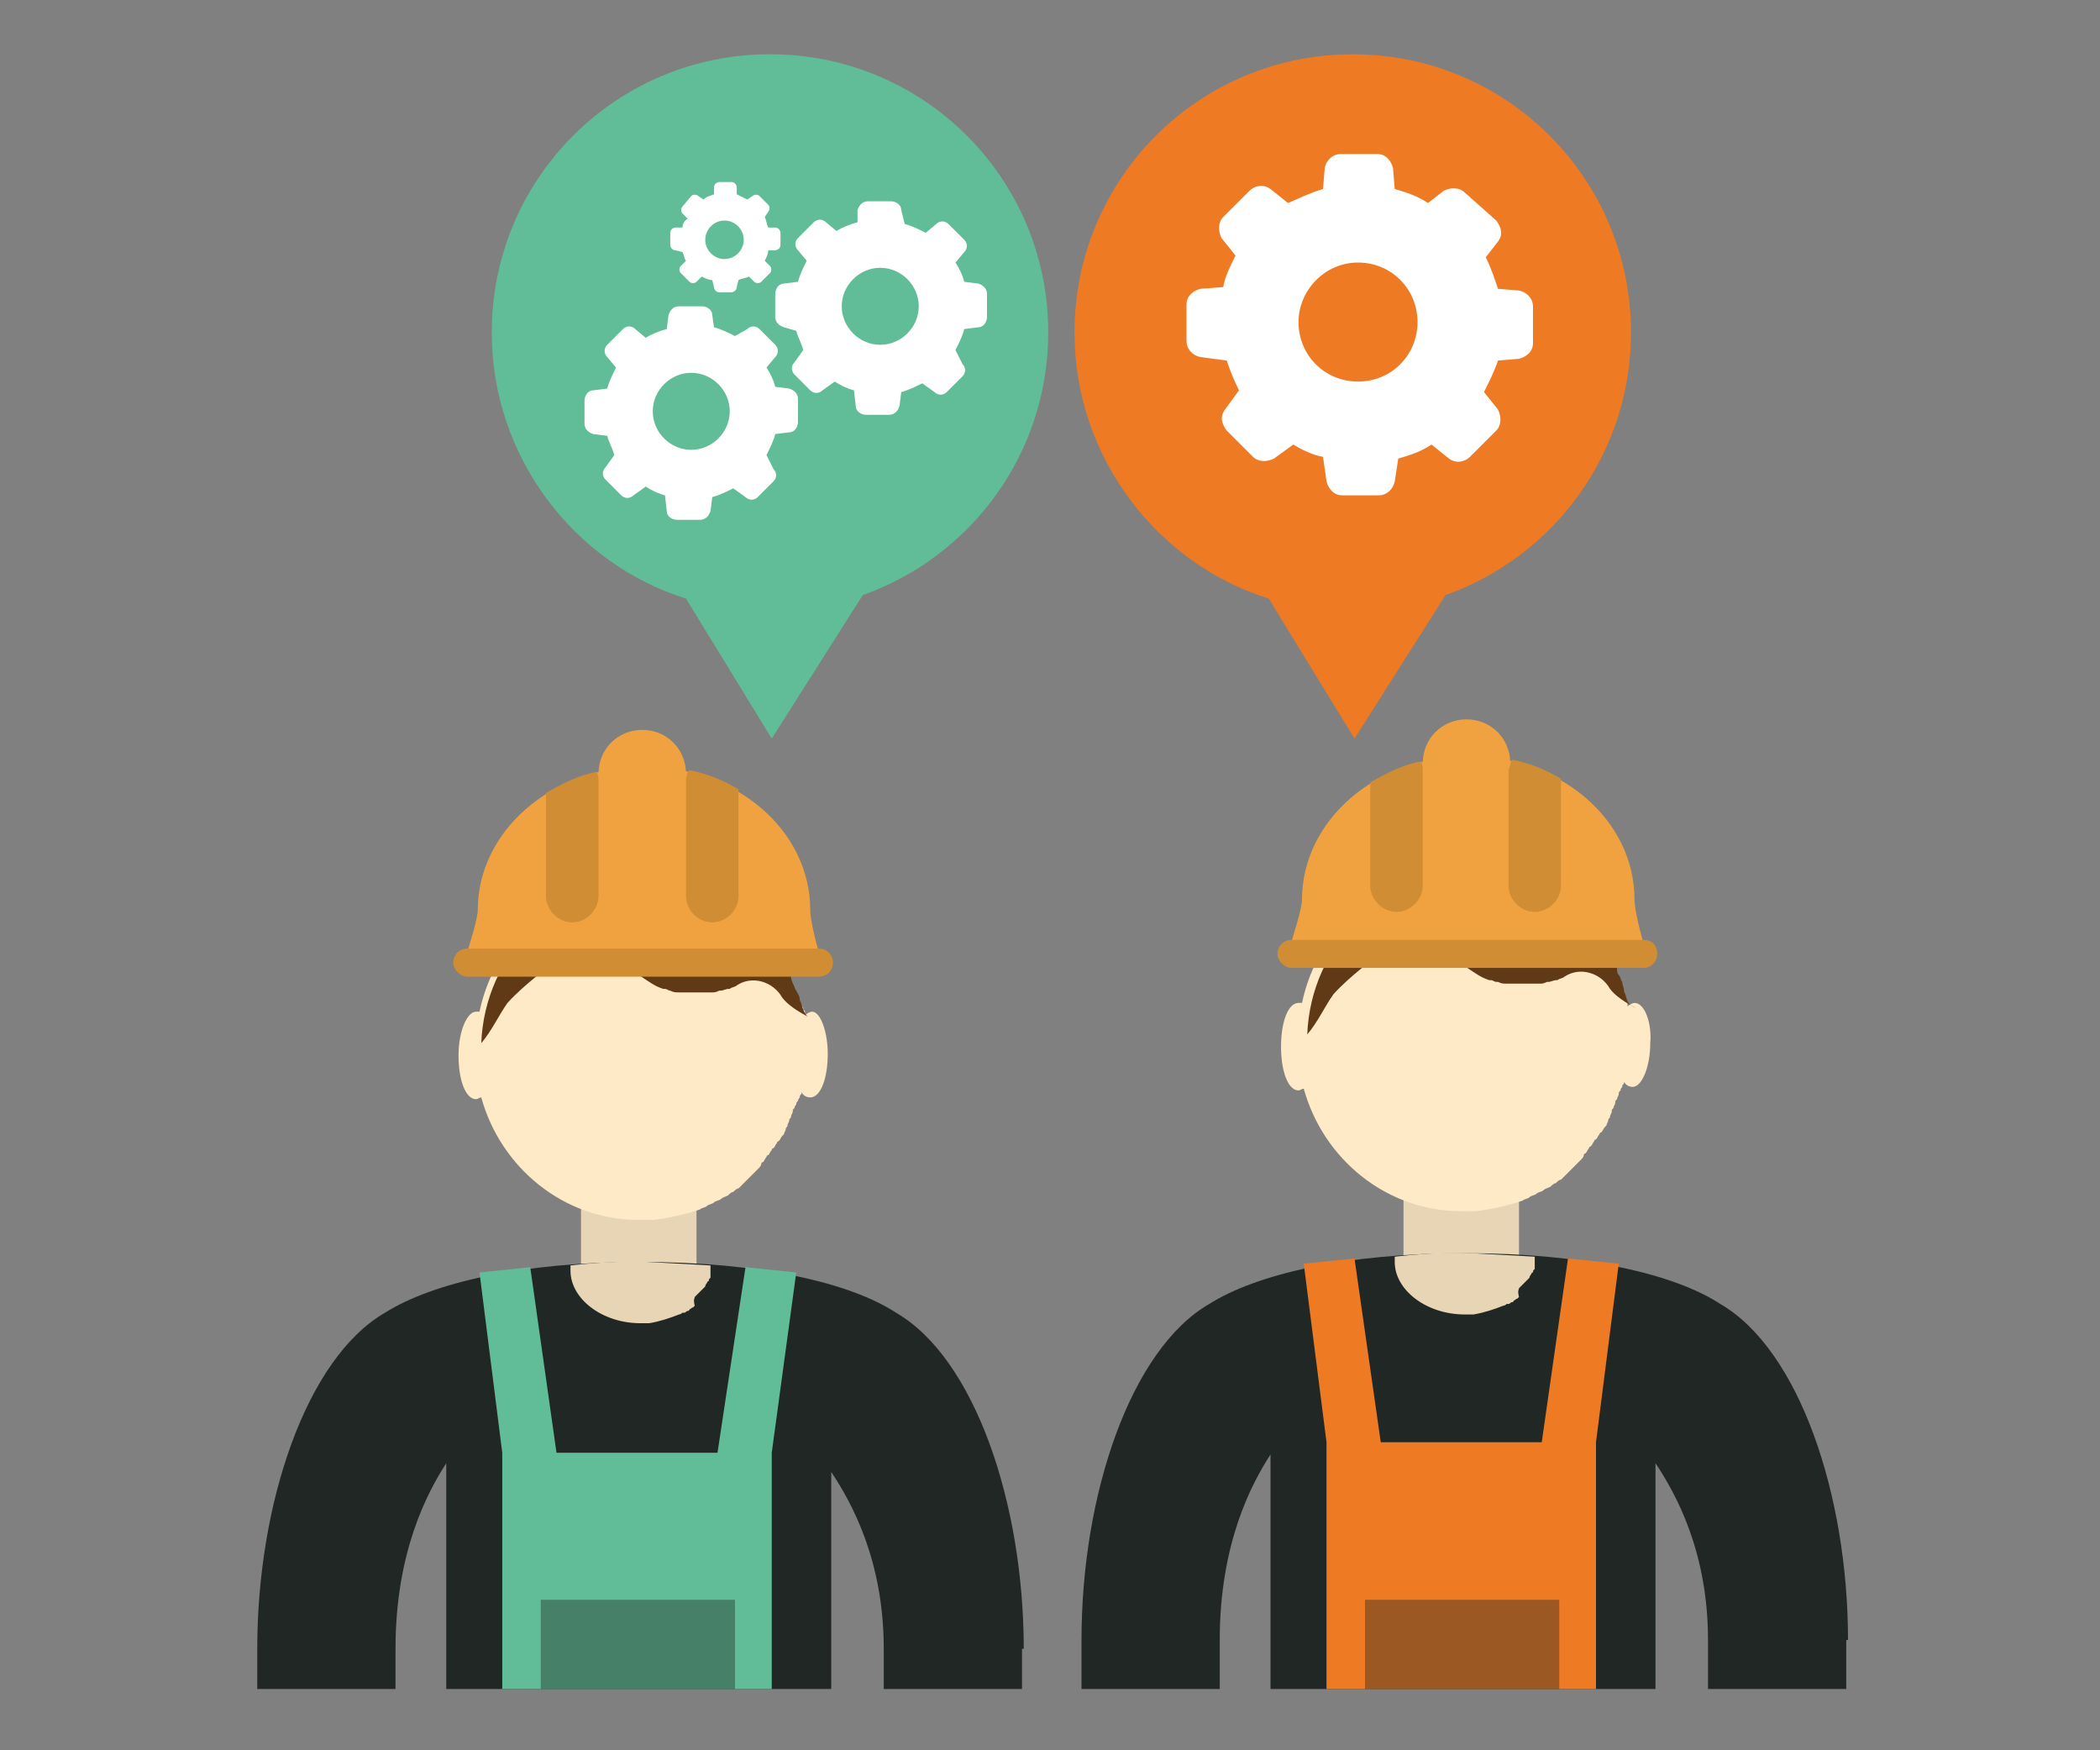<?xml version="1.0" encoding="utf-8"?>
<!-- Generator: Adobe Illustrator 18.1.1, SVG Export Plug-In . SVG Version: 6.00 Build 0)  -->
<svg version="1.1" id="Layer_1" xmlns="http://www.w3.org/2000/svg" xmlns:xlink="http://www.w3.org/1999/xlink" x="0px" y="0px"
	 viewBox="0 0 120 100" enable-background="new 0 0 120 100" xml:space="preserve">
<rect x="0" y="0" width="120" height="100" fill="#808080" stroke="none"/>
<g>
	<g>
		<rect x="80.2" y="65.6" fill-rule="evenodd" clip-rule="evenodd" fill="#E7D5B6" width="6.6" height="6.8"/>
		<path fill-rule="evenodd" clip-rule="evenodd" fill="#FEEAC7" d="M93.4,57.3c-0.1,0-0.3,0.1-0.4,0.2c0,0,0-0.1,0-0.1
			c0-0.1,0-0.2-0.1-0.2c0-0.1,0-0.2-0.1-0.2c0-0.1,0-0.1-0.1-0.2c0-0.1-0.1-0.2-0.1-0.2c0-0.1,0-0.1-0.1-0.2c0-0.1-0.1-0.2-0.1-0.2
			c0-0.1,0-0.1-0.1-0.2c0-0.1-0.1-0.2-0.1-0.3c0-0.1,0-0.1-0.1-0.2c0-0.1-0.1-0.2-0.1-0.3c0-0.1-0.1-0.1-0.1-0.2
			c0-0.1-0.1-0.2-0.1-0.3c0,0,0-0.1-0.1-0.1c-0.1-0.1-0.1-0.2-0.2-0.3c0,0,0-0.1-0.1-0.1c-0.1-0.1-0.1-0.2-0.2-0.3
			c0,0,0-0.1-0.1-0.1c-0.1-0.1-0.1-0.2-0.2-0.3c0,0,0-0.1-0.1-0.1c-0.1-0.1-0.1-0.2-0.2-0.3c0,0,0-0.1-0.1-0.1
			c-0.1-0.1-0.2-0.2-0.2-0.3c0,0,0,0-0.1-0.1c-0.1-0.1-0.2-0.2-0.3-0.3c0,0,0,0-0.1-0.1c-0.1-0.1-0.2-0.2-0.3-0.3c0,0,0,0,0,0
			c-0.1-0.1-0.2-0.2-0.3-0.3c0,0,0,0,0,0c-0.1-0.1-0.2-0.2-0.3-0.2c0,0,0,0,0,0c-0.1-0.1-0.2-0.2-0.3-0.2c0,0,0,0,0,0
			c-0.1-0.1-0.2-0.2-0.4-0.2c0,0,0,0,0,0c-0.1-0.1-0.2-0.1-0.4-0.2c0,0,0,0,0,0c-0.1-0.1-0.3-0.1-0.4-0.2c0,0,0,0,0,0
			c-0.1-0.1-0.3-0.1-0.4-0.2c0,0,0,0,0,0c-0.8-0.3-1.7-0.6-2.7-0.6c0,0,0,0,0,0c-0.2,0-0.3,0-0.5,0c0,0,0,0,0,0c-0.1,0-0.2,0-0.3,0
			c-4.5,0-8.2,3.2-9.1,7.5c-0.1,0-0.1,0-0.2,0c-0.6,0-1,1.1-1,2.5c0,1.4,0.4,2.5,1,2.5c0.1,0,0.2-0.1,0.3-0.1c1.1,4,4.7,7,9,7
			c0.1,0,0.2,0,0.3,0c0,0,0,0,0,0c0.2,0,0.3,0,0.5,0c0,0,0,0,0,0c0.9-0.1,1.8-0.3,2.7-0.6c0,0,0,0,0,0c0.1-0.1,0.3-0.1,0.4-0.2
			c0,0,0,0,0,0c0.1-0.1,0.3-0.1,0.4-0.2c0,0,0,0,0,0c0.1-0.1,0.3-0.1,0.4-0.2c0,0,0,0,0,0c0.1-0.1,0.2-0.1,0.4-0.2c0,0,0,0,0,0
			c0.1-0.1,0.2-0.2,0.3-0.2c0,0,0,0,0,0c0.1-0.1,0.2-0.2,0.3-0.2c0,0,0,0,0,0c0.1-0.1,0.2-0.2,0.3-0.3c0,0,0,0,0,0
			c0.1-0.1,0.2-0.2,0.3-0.3c0,0,0,0,0.1-0.1c0.1-0.1,0.2-0.2,0.3-0.3c0,0,0,0,0.1-0.1c0.1-0.1,0.2-0.2,0.2-0.3c0,0,0-0.1,0.1-0.1
			c0.1-0.1,0.1-0.2,0.2-0.3c0,0,0-0.1,0.1-0.1c0.1-0.1,0.1-0.2,0.2-0.3c0,0,0-0.1,0.1-0.1c0.1-0.1,0.1-0.2,0.2-0.3
			c0,0,0-0.1,0.1-0.1c0.1-0.1,0.1-0.2,0.2-0.3c0,0,0.1-0.1,0.1-0.1c0-0.1,0.1-0.2,0.1-0.3c0-0.1,0.1-0.1,0.1-0.2
			c0-0.1,0.1-0.2,0.1-0.3c0-0.1,0-0.1,0.1-0.2c0-0.1,0.1-0.2,0.1-0.3c0-0.1,0-0.1,0.1-0.2c0-0.1,0.1-0.2,0.1-0.3
			c0-0.1,0-0.1,0.1-0.2c0-0.1,0.1-0.2,0.1-0.2c0-0.1,0-0.1,0.1-0.2c0,0,0-0.1,0-0.1c0.1,0.2,0.3,0.3,0.5,0.3c0.5,0,1-1.1,1-2.5
			C94.4,58.5,94,57.3,93.4,57.3z"/>
		<path fill-rule="evenodd" clip-rule="evenodd" fill="#212725" d="M105.6,93.7c0-8.3-2.8-16.6-7.3-19.2c-2.6-1.7-7.7-2.9-14.6-2.9
			c-6.8,0-11.9,1.2-14.6,2.9c-4.5,2.6-7.3,10.9-7.3,19.2v2.8h7.9v-2.8c0-5.5,1.8-8.9,2.9-10.6v13.4h22V83.6c1.2,1.8,3,5.1,3,10.1
			v2.8h7.9V93.7z"/>
		<path fill-rule="evenodd" clip-rule="evenodd" fill="#603A17" d="M92.9,56.9c0-0.1-0.1-0.2-0.1-0.3c0-0.2-0.1-0.3-0.1-0.5
			c-0.1-0.1-0.1-0.3-0.2-0.4c-0.1-0.1-0.1-0.2-0.1-0.4c-0.1-0.2-0.2-0.3-0.2-0.4c0-0.1-0.1-0.2-0.1-0.3c-0.1-0.2-0.2-0.3-0.3-0.5
			c0-0.1-0.1-0.1-0.1-0.2c-0.1-0.2-0.2-0.3-0.4-0.5c0,0-0.1-0.1-0.1-0.1c-0.1-0.2-0.3-0.3-0.4-0.5c0,0-0.1-0.1-0.1-0.1
			c-0.2-0.2-0.3-0.3-0.5-0.5c0,0,0,0,0,0c-0.2-0.2-0.4-0.3-0.6-0.5c0,0,0,0,0,0c-1.5-1.1-3.4-1.8-5.5-1.8c-5.1,0-9.2,4.1-9.4,9.2
			c0.6-0.7,1-1.6,1.5-2.3c1-1.1,2.2-1.9,3.3-2.9c0.7-0.7,2-0.8,2.7,0c0.6,0.6,1.3,1.2,2.1,1.7l0,0h0c0.3,0.2,0.5,0.3,0.8,0.4
			c0,0,0.1,0,0.1,0c0.1,0,0.2,0.1,0.3,0.1c0,0,0,0,0.1,0c0.2,0.1,0.3,0.1,0.5,0.1c0.1,0,0.1,0,0.2,0c0.1,0,0.1,0,0.2,0
			c0.1,0,0.2,0,0.4,0c0.1,0,0.1,0,0.2,0c0.1,0,0.2,0,0.3,0c0,0,0.1,0,0.1,0c0.1,0,0.3,0,0.4,0c0,0,0.1,0,0.1,0c0.1,0,0.2,0,0.4-0.1
			c0,0,0,0,0.1,0c0.1,0,0.3-0.1,0.4-0.1c0,0,0.1,0,0.1,0c0.1-0.1,0.3-0.1,0.4-0.2c0.9-0.6,2.1-0.2,2.6,0.7c0.3,0.4,0.9,0.8,1.5,1.1
			C93,57.4,93,57.2,92.9,56.9z"/>
		<polygon fill="#EE7A23" points="92.5,72.2 89.6,71.9 88.1,82.4 84.1,82.4 78.9,82.4 77.4,71.9 74.5,72.2 75.8,82.4 75.8,96.5 
			84.1,96.5 91.2,96.5 91.2,82.4 91.2,82.4 		"/>
		<rect x="78" y="91.4" opacity="0.4" fill="#212725" width="11.1" height="5.1"/>
		<path fill="#E7D5B6" d="M86.8,73.6c0,0,0.1-0.1,0.1-0.1c0,0,0.1-0.1,0.1-0.1c0,0,0.1-0.1,0.1-0.1c0,0,0.1-0.1,0.1-0.1
			c0,0,0.1-0.1,0.1-0.1c0,0,0.1-0.1,0.1-0.1c0,0,0-0.1,0.1-0.2c0,0,0-0.1,0.1-0.1c0-0.1,0-0.1,0.1-0.2c0,0,0-0.1,0-0.1
			c0-0.1,0-0.1,0-0.2c0,0,0-0.1,0-0.1c0-0.1,0-0.2,0-0.3c0,0-1.6-0.1-3.6-0.2c-2-0.1-4.4,0.2-4.4,0.2c0,0.1,0,0.3,0,0.3
			c0,1.6,1.8,3,4,3c0.2,0,0.3,0,0.5,0l0,0c0,0,0,0,0,0c0.6-0.1,1.2-0.3,1.7-0.5c0,0,0,0,0,0c0.1,0,0.2-0.1,0.2-0.1c0,0,0,0,0.1,0
			c0.1,0,0.1-0.1,0.2-0.1c0,0,0.1,0,0.1-0.1c0.1,0,0.1-0.1,0.2-0.1c0,0,0.1-0.1,0.1-0.1C86.7,73.7,86.8,73.7,86.8,73.6z"/>
		<g>
			<g>
				<path fill-rule="evenodd" clip-rule="evenodd" fill="#F1A240" d="M94.1,54.3c0-0.1,0-0.2-0.1-0.2c-0.2-0.5-0.6-2.1-0.6-2.7
					c0-4.6-4.3-8.2-9.5-8.2c-5.3,0-9.5,3.7-9.5,8.2c0,0.5-0.5,2.1-0.8,3H94.1z"/>
				<path fill-rule="evenodd" clip-rule="evenodd" fill="#F1A240" d="M83.8,46.1c1.4,0,2.5-1.1,2.5-2.5c0-1.4-1.1-2.5-2.5-2.5
					c-1.4,0-2.5,1.1-2.5,2.5C81.3,45,82.4,46.1,83.8,46.1z"/>
				<g>
					<g>
						<g>
							<path fill-rule="evenodd" clip-rule="evenodd" fill="#D08D34" d="M78.3,44.7c0.9-0.5,1.8-1,2.9-1.2c0.1,0.2,0.1,0.4,0.1,0.5
								v6.6c0,0.8-0.7,1.5-1.5,1.5l0,0c-0.8,0-1.5-0.7-1.5-1.5V44.7z"/>
						</g>
						<g>
							<path fill-rule="evenodd" clip-rule="evenodd" fill="#D08D34" d="M86.4,43.4c1,0.2,2,0.6,2.8,1.1v6.1c0,0.8-0.7,1.5-1.5,1.5
								l0,0c-0.8,0-1.5-0.7-1.5-1.5V44C86.3,43.8,86.3,43.6,86.4,43.4z"/>
						</g>
					</g>
				</g>
			</g>
			<path fill-rule="evenodd" clip-rule="evenodd" fill="#D08D34" d="M94.7,54.5c0,0.4-0.3,0.8-0.8,0.8H73.8c-0.4,0-0.8-0.4-0.8-0.8
				l0,0c0-0.4,0.3-0.8,0.8-0.8h20.1C94.4,53.7,94.7,54,94.7,54.5L94.7,54.5z"/>
		</g>
		<path fill="#E7D5B6" d="M84.1,71.5"/>
	</g>
	<g>
		<rect x="33.2" y="66.1" fill-rule="evenodd" clip-rule="evenodd" fill="#E7D5B6" width="6.6" height="6.8"/>
		<path fill-rule="evenodd" clip-rule="evenodd" fill="#FEEAC7" d="M46.4,57.8c-0.1,0-0.3,0.1-0.4,0.2c0,0,0-0.1,0-0.1
			c0-0.1,0-0.2-0.1-0.2c0-0.1,0-0.2-0.1-0.2c0-0.1,0-0.1-0.1-0.2c0-0.1-0.1-0.2-0.1-0.2c0-0.1,0-0.1-0.1-0.2c0-0.1-0.1-0.2-0.1-0.2
			c0-0.1,0-0.1-0.1-0.2c0-0.1-0.1-0.2-0.1-0.3c0-0.1,0-0.1-0.1-0.2c0-0.1-0.1-0.2-0.1-0.3c0-0.1,0-0.1-0.1-0.2
			c0-0.1-0.1-0.2-0.1-0.3c0,0,0-0.1-0.1-0.1c-0.1-0.1-0.1-0.2-0.2-0.3c0,0,0-0.1-0.1-0.1c-0.1-0.1-0.1-0.2-0.2-0.3
			c0,0,0-0.1-0.1-0.1c-0.1-0.1-0.1-0.2-0.2-0.3c0,0,0-0.1-0.1-0.1c-0.1-0.1-0.1-0.2-0.2-0.3c0,0,0-0.1-0.1-0.1
			c-0.1-0.1-0.2-0.2-0.2-0.3c0,0,0,0-0.1-0.1c-0.1-0.1-0.2-0.2-0.3-0.3c0,0,0,0-0.1-0.1c-0.1-0.1-0.2-0.2-0.3-0.3c0,0,0,0,0,0
			c-0.1-0.1-0.2-0.2-0.3-0.3c0,0,0,0,0,0c-0.1-0.1-0.2-0.2-0.3-0.2c0,0,0,0,0,0c-0.1-0.1-0.2-0.2-0.3-0.2c0,0,0,0,0,0
			c-0.1-0.1-0.2-0.2-0.4-0.2c0,0,0,0,0,0c-0.1-0.1-0.3-0.1-0.4-0.2c0,0,0,0,0,0c-0.1-0.1-0.3-0.1-0.4-0.2c0,0,0,0,0,0
			c-0.1-0.1-0.3-0.1-0.4-0.2c0,0,0,0,0,0c-0.8-0.3-1.7-0.6-2.7-0.6c0,0,0,0,0,0c-0.2,0-0.3,0-0.5,0c0,0,0,0,0,0c-0.1,0-0.2,0-0.3,0
			c-4.5,0-8.2,3.2-9.1,7.5c-0.1,0-0.1,0-0.2,0c-0.5,0-1,1.1-1,2.5c0,1.4,0.4,2.5,1,2.5c0.1,0,0.2-0.1,0.3-0.1c1.1,4,4.7,7,9,7
			c0.1,0,0.2,0,0.3,0c0,0,0,0,0,0c0.2,0,0.3,0,0.5,0c0,0,0,0,0,0c0.9-0.1,1.8-0.3,2.7-0.6c0,0,0,0,0,0c0.1-0.1,0.3-0.1,0.4-0.2
			c0,0,0,0,0,0c0.1-0.1,0.3-0.1,0.4-0.2c0,0,0,0,0,0c0.1-0.1,0.3-0.1,0.4-0.2c0,0,0,0,0,0c0.1-0.1,0.2-0.1,0.4-0.2c0,0,0,0,0,0
			c0.1-0.1,0.2-0.2,0.3-0.2c0,0,0,0,0,0c0.1-0.1,0.2-0.2,0.3-0.2c0,0,0,0,0,0c0.1-0.1,0.2-0.2,0.3-0.3c0,0,0,0,0,0
			c0.1-0.1,0.2-0.2,0.3-0.3c0,0,0,0,0.1-0.1c0.1-0.1,0.2-0.2,0.3-0.3c0,0,0,0,0.1-0.1c0.1-0.1,0.2-0.2,0.2-0.3c0,0,0-0.1,0.1-0.1
			c0.1-0.1,0.1-0.2,0.2-0.3c0,0,0-0.1,0.1-0.1c0.1-0.1,0.1-0.2,0.2-0.3c0,0,0-0.1,0.1-0.1c0.1-0.1,0.1-0.2,0.2-0.3
			c0,0,0-0.1,0.1-0.1c0.1-0.1,0.1-0.2,0.2-0.3c0,0,0.1-0.1,0.1-0.1c0-0.1,0.1-0.2,0.1-0.3c0-0.1,0.1-0.1,0.1-0.2
			c0-0.1,0.1-0.2,0.1-0.3c0-0.1,0.1-0.1,0.1-0.2c0-0.1,0.1-0.2,0.1-0.3c0-0.1,0-0.1,0.1-0.2c0-0.1,0.1-0.2,0.1-0.2
			c0-0.1,0-0.1,0.1-0.2c0-0.1,0.1-0.2,0.1-0.2c0-0.1,0-0.1,0.1-0.2c0,0,0-0.1,0-0.1c0.1,0.2,0.3,0.3,0.5,0.3c0.6,0,1-1.1,1-2.5
			C47.3,59,46.9,57.8,46.4,57.8z"/>
		<path fill-rule="evenodd" clip-rule="evenodd" fill="#212725" d="M58.5,94.2c0-8.3-2.8-16.6-7.3-19.2c-2.6-1.7-7.7-2.9-14.6-2.9
			c-6.8,0-11.9,1.2-14.6,2.9c-4.5,2.6-7.3,10.9-7.3,19.2v2.3h7.9v-2.3c0-5.5,1.8-8.9,2.9-10.6v12.9h22V84.1c1.2,1.8,3,5.1,3,10.1
			v2.3h7.9V94.2z"/>
		<path fill-rule="evenodd" clip-rule="evenodd" fill="#603A17" d="M45.8,57.4c0-0.1-0.1-0.2-0.1-0.3c0-0.2-0.1-0.3-0.2-0.5
			c-0.1-0.1-0.1-0.3-0.2-0.4c0-0.1-0.1-0.2-0.1-0.4c-0.1-0.2-0.2-0.3-0.2-0.4c0-0.1-0.1-0.2-0.1-0.3c-0.1-0.2-0.2-0.3-0.3-0.5
			c0-0.1-0.1-0.1-0.1-0.2c-0.1-0.2-0.2-0.3-0.4-0.5c0,0-0.1-0.1-0.1-0.1c-0.1-0.2-0.3-0.3-0.4-0.5c0,0,0-0.1-0.1-0.1
			c-0.2-0.2-0.3-0.3-0.5-0.5c0,0,0,0,0,0c-0.2-0.2-0.4-0.3-0.6-0.5c0,0,0,0,0,0c-1.5-1.1-3.4-1.8-5.5-1.8c-5.1,0-9.2,4.1-9.4,9.2
			c0.6-0.7,1-1.6,1.5-2.3c1-1.1,2.2-1.9,3.3-2.9c0.7-0.7,2-0.8,2.7,0c0.6,0.6,1.3,1.2,2.1,1.7l0,0c0,0,0,0,0,0
			c0.3,0.2,0.5,0.3,0.8,0.4c0,0,0.1,0,0.1,0c0.1,0,0.2,0.1,0.3,0.1c0,0,0,0,0,0c0.2,0.1,0.3,0.1,0.5,0.1c0.1,0,0.1,0,0.2,0
			c0.1,0,0.1,0,0.2,0c0.1,0,0.2,0,0.4,0c0.1,0,0.1,0,0.2,0c0.1,0,0.2,0,0.3,0c0,0,0.1,0,0.1,0c0.1,0,0.3,0,0.4,0c0,0,0.1,0,0.1,0
			c0.1,0,0.2,0,0.4-0.1c0,0,0,0,0.1,0c0.1,0,0.3-0.1,0.4-0.1c0,0,0.1,0,0.1,0c0.1-0.1,0.3-0.1,0.4-0.2c0.9-0.6,2.1-0.2,2.6,0.7
			c0.3,0.4,0.9,0.8,1.5,1.1C46,58,45.9,57.7,45.8,57.4z"/>
		<polyline fill="#60BD97" points="44.1,83 45.5,72.7 42.6,72.4 41,83 37.1,83 31.8,83 30.3,72.4 27.4,72.7 28.7,83 28.7,96.5 
			37.1,96.5 44.1,96.5 		"/>
		<rect x="30.9" y="91.4" opacity="0.4" fill="#212725" width="11.1" height="5.1"/>
		<path fill="#E7D5B6" d="M39.7,74.1c0,0,0.1-0.1,0.1-0.1c0,0,0.1-0.1,0.1-0.1c0,0,0.1-0.1,0.1-0.1c0,0,0.1-0.1,0.1-0.1
			c0,0,0.1-0.1,0.1-0.1c0,0,0.1-0.1,0.1-0.1c0,0,0-0.1,0.1-0.2c0,0,0-0.1,0.1-0.1c0-0.1,0-0.1,0.1-0.2c0,0,0-0.1,0-0.1
			c0-0.1,0-0.1,0-0.2c0,0,0-0.1,0-0.1c0-0.1,0-0.2,0-0.3c0,0-1.6-0.1-3.6-0.2c-2-0.1-4.4,0.2-4.4,0.2c0,0.1,0,0.3,0,0.3
			c0,1.6,1.8,3,4,3c0.2,0,0.3,0,0.5,0l0,0c0,0,0,0,0,0c0.6-0.1,1.2-0.3,1.7-0.5c0,0,0,0,0,0c0.1,0,0.2-0.1,0.2-0.1c0,0,0,0,0.1,0
			c0.1,0,0.1-0.1,0.2-0.1c0,0,0.1,0,0.1-0.1c0.1,0,0.1-0.1,0.2-0.1c0,0,0.1-0.1,0.1-0.1C39.6,74.2,39.7,74.2,39.7,74.1z"/>
		<g>
			<g>
				<path fill-rule="evenodd" clip-rule="evenodd" fill="#F1A240" d="M47,54.9c0-0.1,0-0.2-0.1-0.2c-0.2-0.5-0.6-2.1-0.6-2.7
					c0-4.6-4.3-8.2-9.5-8.2c-5.3,0-9.5,3.7-9.5,8.2c0,0.5-0.5,2.1-0.8,3H47z"/>
				<path fill-rule="evenodd" clip-rule="evenodd" fill="#F1A240" d="M36.7,46.7c1.4,0,2.5-1.1,2.5-2.5c0-1.4-1.1-2.5-2.5-2.5
					c-1.4,0-2.5,1.1-2.5,2.5C34.3,45.6,35.4,46.7,36.7,46.7z"/>
				<g>
					<g>
						<g>
							<path fill-rule="evenodd" clip-rule="evenodd" fill="#D08D34" d="M31.2,45.3c0.9-0.5,1.8-1,2.9-1.2c0.1,0.2,0.1,0.4,0.1,0.5
								v6.6c0,0.8-0.7,1.5-1.5,1.5l0,0c-0.8,0-1.5-0.7-1.5-1.5V45.3z"/>
						</g>
						<g>
							<path fill-rule="evenodd" clip-rule="evenodd" fill="#D08D34" d="M39.4,44c1,0.2,2,0.6,2.8,1.1v6.1c0,0.8-0.7,1.5-1.5,1.5
								l0,0c-0.8,0-1.5-0.7-1.5-1.5v-6.6C39.2,44.3,39.3,44.1,39.4,44z"/>
						</g>
					</g>
				</g>
			</g>
			<path fill-rule="evenodd" clip-rule="evenodd" fill="#D08D34" d="M47.6,55c0,0.4-0.3,0.8-0.8,0.8H26.7c-0.4,0-0.8-0.4-0.8-0.8
				l0,0c0-0.4,0.3-0.8,0.8-0.8h20.1C47.3,54.2,47.6,54.6,47.6,55L47.6,55z"/>
		</g>
		<path fill="#E7D5B6" d="M37,72"/>
	</g>
	<path fill="#EE7A23" d="M93.2,19c0-8.8-7.1-15.9-15.9-15.9c-8.8,0-15.9,7.1-15.9,15.9c0,7.1,4.7,13.2,11.1,15.2l4.9,8l5.2-8.2
		C88.8,31.8,93.2,25.9,93.2,19z"/>
	<path fill="#60BD97" d="M59.9,19c0-8.8-7.1-15.9-15.9-15.9c-8.8,0-15.9,7.1-15.9,15.9c0,7.1,4.7,13.2,11.1,15.2l4.9,8l5.2-8.2
		C55.5,31.8,59.9,25.9,59.9,19z"/>
	<path fill="#FFFFFF" d="M70.1,20.6c0.2,0.6,0.4,1.1,0.7,1.7L70,23.4c-0.3,0.4-0.2,0.8,0.1,1.2l1.5,1.5c0.3,0.3,0.8,0.3,1.2,0.1
		l1.1-0.8c0.5,0.3,1.1,0.6,1.7,0.7l0.2,1.4c0.1,0.4,0.4,0.8,0.9,0.8h2.1c0.4,0,0.8-0.3,0.9-0.8l0.2-1.3c0.7-0.2,1.3-0.4,1.9-0.8
		l1,0.8c0.4,0.3,0.9,0.2,1.2-0.1l1.5-1.5c0.3-0.3,0.3-0.8,0.1-1.2l-0.8-1c0.3-0.6,0.6-1.2,0.8-1.8l1.2-0.1c0.4-0.1,0.8-0.4,0.8-0.9
		v-2.1c0-0.4-0.3-0.8-0.8-0.9l-1.2-0.1c-0.2-0.6-0.4-1.2-0.7-1.8l0.7-0.9c0.3-0.4,0.2-0.8-0.1-1.2L83.7,11c-0.3-0.3-0.8-0.3-1.2-0.1
		l-0.9,0.7c-0.6-0.4-1.2-0.6-1.9-0.8l-0.1-1.2c-0.1-0.4-0.4-0.8-0.9-0.8h-2.1c-0.4,0-0.8,0.3-0.9,0.8l-0.1,1.2
		c-0.7,0.2-1.3,0.5-2,0.8l-1-0.8c-0.4-0.3-0.9-0.2-1.2,0.1l-1.5,1.5c-0.3,0.3-0.3,0.8-0.1,1.2l0.8,1c-0.3,0.6-0.6,1.2-0.7,1.8
		l-1.3,0.1c-0.4,0.1-0.8,0.4-0.8,0.9v2.1c0,0.4,0.3,0.8,0.8,0.9L70.1,20.6z M77.6,15c1.9,0,3.4,1.5,3.4,3.4c0,1.9-1.5,3.4-3.4,3.4
		c-1.9,0-3.4-1.5-3.4-3.4C74.2,16.6,75.7,15,77.6,15z"/>
	<g>
		<path fill="#FFFFFF" d="M34.7,24.9c0.1,0.4,0.3,0.7,0.4,1.1l-0.5,0.7c-0.2,0.2-0.2,0.5,0,0.7l0.9,0.9c0.2,0.2,0.5,0.2,0.7,0
			l0.7-0.5c0.3,0.2,0.7,0.4,1.1,0.5l0.1,0.9c0,0.3,0.3,0.5,0.6,0.5h1.3c0.3,0,0.5-0.2,0.6-0.5l0.1-0.8c0.4-0.1,0.8-0.3,1.2-0.5
			l0.7,0.5c0.2,0.2,0.5,0.2,0.7,0l0.9-0.9c0.2-0.2,0.2-0.5,0-0.7L43.8,26c0.2-0.4,0.4-0.8,0.5-1.2l0.8-0.1c0.3,0,0.5-0.3,0.5-0.6
			v-1.3c0-0.3-0.2-0.5-0.5-0.6l-0.8-0.1c-0.1-0.4-0.3-0.8-0.5-1.1l0.5-0.6c0.2-0.2,0.2-0.5,0-0.7l-0.9-0.9c-0.2-0.2-0.5-0.2-0.7,0
			L42,19.2c-0.4-0.2-0.8-0.4-1.2-0.5L40.7,18c0-0.3-0.3-0.5-0.6-0.5h-1.3c-0.3,0-0.5,0.2-0.6,0.5l-0.1,0.8c-0.4,0.1-0.9,0.3-1.2,0.5
			l-0.6-0.5c-0.2-0.2-0.5-0.2-0.7,0l-0.9,0.9c-0.2,0.2-0.2,0.5,0,0.7l0.5,0.6c-0.2,0.4-0.4,0.8-0.5,1.2l-0.8,0.1
			c-0.3,0-0.5,0.3-0.5,0.6v1.3c0,0.3,0.2,0.5,0.5,0.6L34.7,24.9z M39.5,21.3c1.2,0,2.2,1,2.2,2.2c0,1.2-1,2.2-2.2,2.2
			s-2.2-1-2.2-2.2C37.3,22.3,38.3,21.3,39.5,21.3z"/>
		<path fill="#FFFFFF" d="M45.5,18.9c0.1,0.4,0.3,0.7,0.4,1.1l-0.5,0.7c-0.2,0.2-0.2,0.5,0,0.7l0.9,0.9c0.2,0.2,0.5,0.2,0.7,0
			l0.7-0.5c0.3,0.2,0.7,0.4,1.1,0.5l0.1,0.9c0,0.3,0.3,0.5,0.6,0.5h1.3c0.3,0,0.5-0.2,0.6-0.5l0.1-0.8c0.4-0.1,0.8-0.3,1.2-0.5
			l0.7,0.5c0.2,0.2,0.5,0.2,0.7,0l0.9-0.9c0.2-0.2,0.2-0.5,0-0.7L54.6,20c0.2-0.4,0.4-0.8,0.5-1.2l0.8-0.1c0.3,0,0.5-0.3,0.5-0.6
			v-1.3c0-0.3-0.2-0.5-0.5-0.6l-0.8-0.1c-0.1-0.4-0.3-0.8-0.5-1.1l0.5-0.6c0.2-0.2,0.2-0.5,0-0.7l-0.9-0.9c-0.2-0.2-0.5-0.2-0.7,0
			l-0.6,0.5c-0.4-0.2-0.8-0.4-1.2-0.5L51.5,12c0-0.3-0.3-0.5-0.6-0.5h-1.3c-0.3,0-0.5,0.2-0.6,0.5L49,12.7c-0.4,0.1-0.9,0.3-1.2,0.5
			l-0.6-0.5c-0.2-0.2-0.5-0.2-0.7,0l-0.9,0.9c-0.2,0.2-0.2,0.5,0,0.7l0.5,0.6c-0.2,0.4-0.4,0.8-0.5,1.2l-0.8,0.1
			c-0.3,0-0.5,0.3-0.5,0.6v1.3c0,0.3,0.2,0.5,0.5,0.6L45.5,18.9z M50.3,15.3c1.2,0,2.2,1,2.2,2.2c0,1.2-1,2.2-2.2,2.2
			c-1.2,0-2.2-1-2.2-2.2C48.1,16.3,49.1,15.3,50.3,15.3z"/>
		<path fill="#FFFFFF" d="M39,14.4c0.1,0.2,0.1,0.4,0.2,0.5l-0.3,0.3c-0.1,0.1-0.1,0.3,0,0.4l0.5,0.5c0.1,0.1,0.3,0.1,0.4,0l0.3-0.3
			c0.2,0.1,0.4,0.2,0.6,0.2l0.1,0.4c0,0.1,0.1,0.3,0.3,0.3h0.7c0.1,0,0.3-0.1,0.3-0.3l0.1-0.4c0.2-0.1,0.4-0.1,0.6-0.2l0.3,0.3
			c0.1,0.1,0.3,0.1,0.4,0l0.5-0.5c0.1-0.1,0.1-0.3,0-0.4l-0.3-0.3c0.1-0.2,0.2-0.4,0.2-0.6l0.4,0c0.1,0,0.3-0.1,0.3-0.3v-0.7
			c0-0.1-0.1-0.3-0.3-0.3l-0.4,0c-0.1-0.2-0.1-0.4-0.2-0.6l0.2-0.3c0.1-0.1,0.1-0.3,0-0.4l-0.5-0.5c-0.1-0.1-0.3-0.1-0.4,0l-0.3,0.2
			c-0.2-0.1-0.4-0.2-0.6-0.3l0-0.4c0-0.1-0.1-0.3-0.3-0.3h-0.7c-0.1,0-0.3,0.1-0.3,0.3l0,0.4c-0.2,0.1-0.4,0.1-0.6,0.3l-0.3-0.2
			c-0.1-0.1-0.3-0.1-0.4,0L39,11.8c-0.1,0.1-0.1,0.3,0,0.4l0.3,0.3C39.1,12.6,39,12.8,39,13l-0.4,0c-0.1,0-0.3,0.1-0.3,0.3V14
			c0,0.1,0.1,0.3,0.3,0.3L39,14.4z M41.4,12.6c0.6,0,1.1,0.5,1.1,1.1c0,0.6-0.5,1.1-1.1,1.1c-0.6,0-1.1-0.5-1.1-1.1
			C40.3,13.1,40.8,12.6,41.4,12.6z"/>
	</g>
</g>
</svg>
